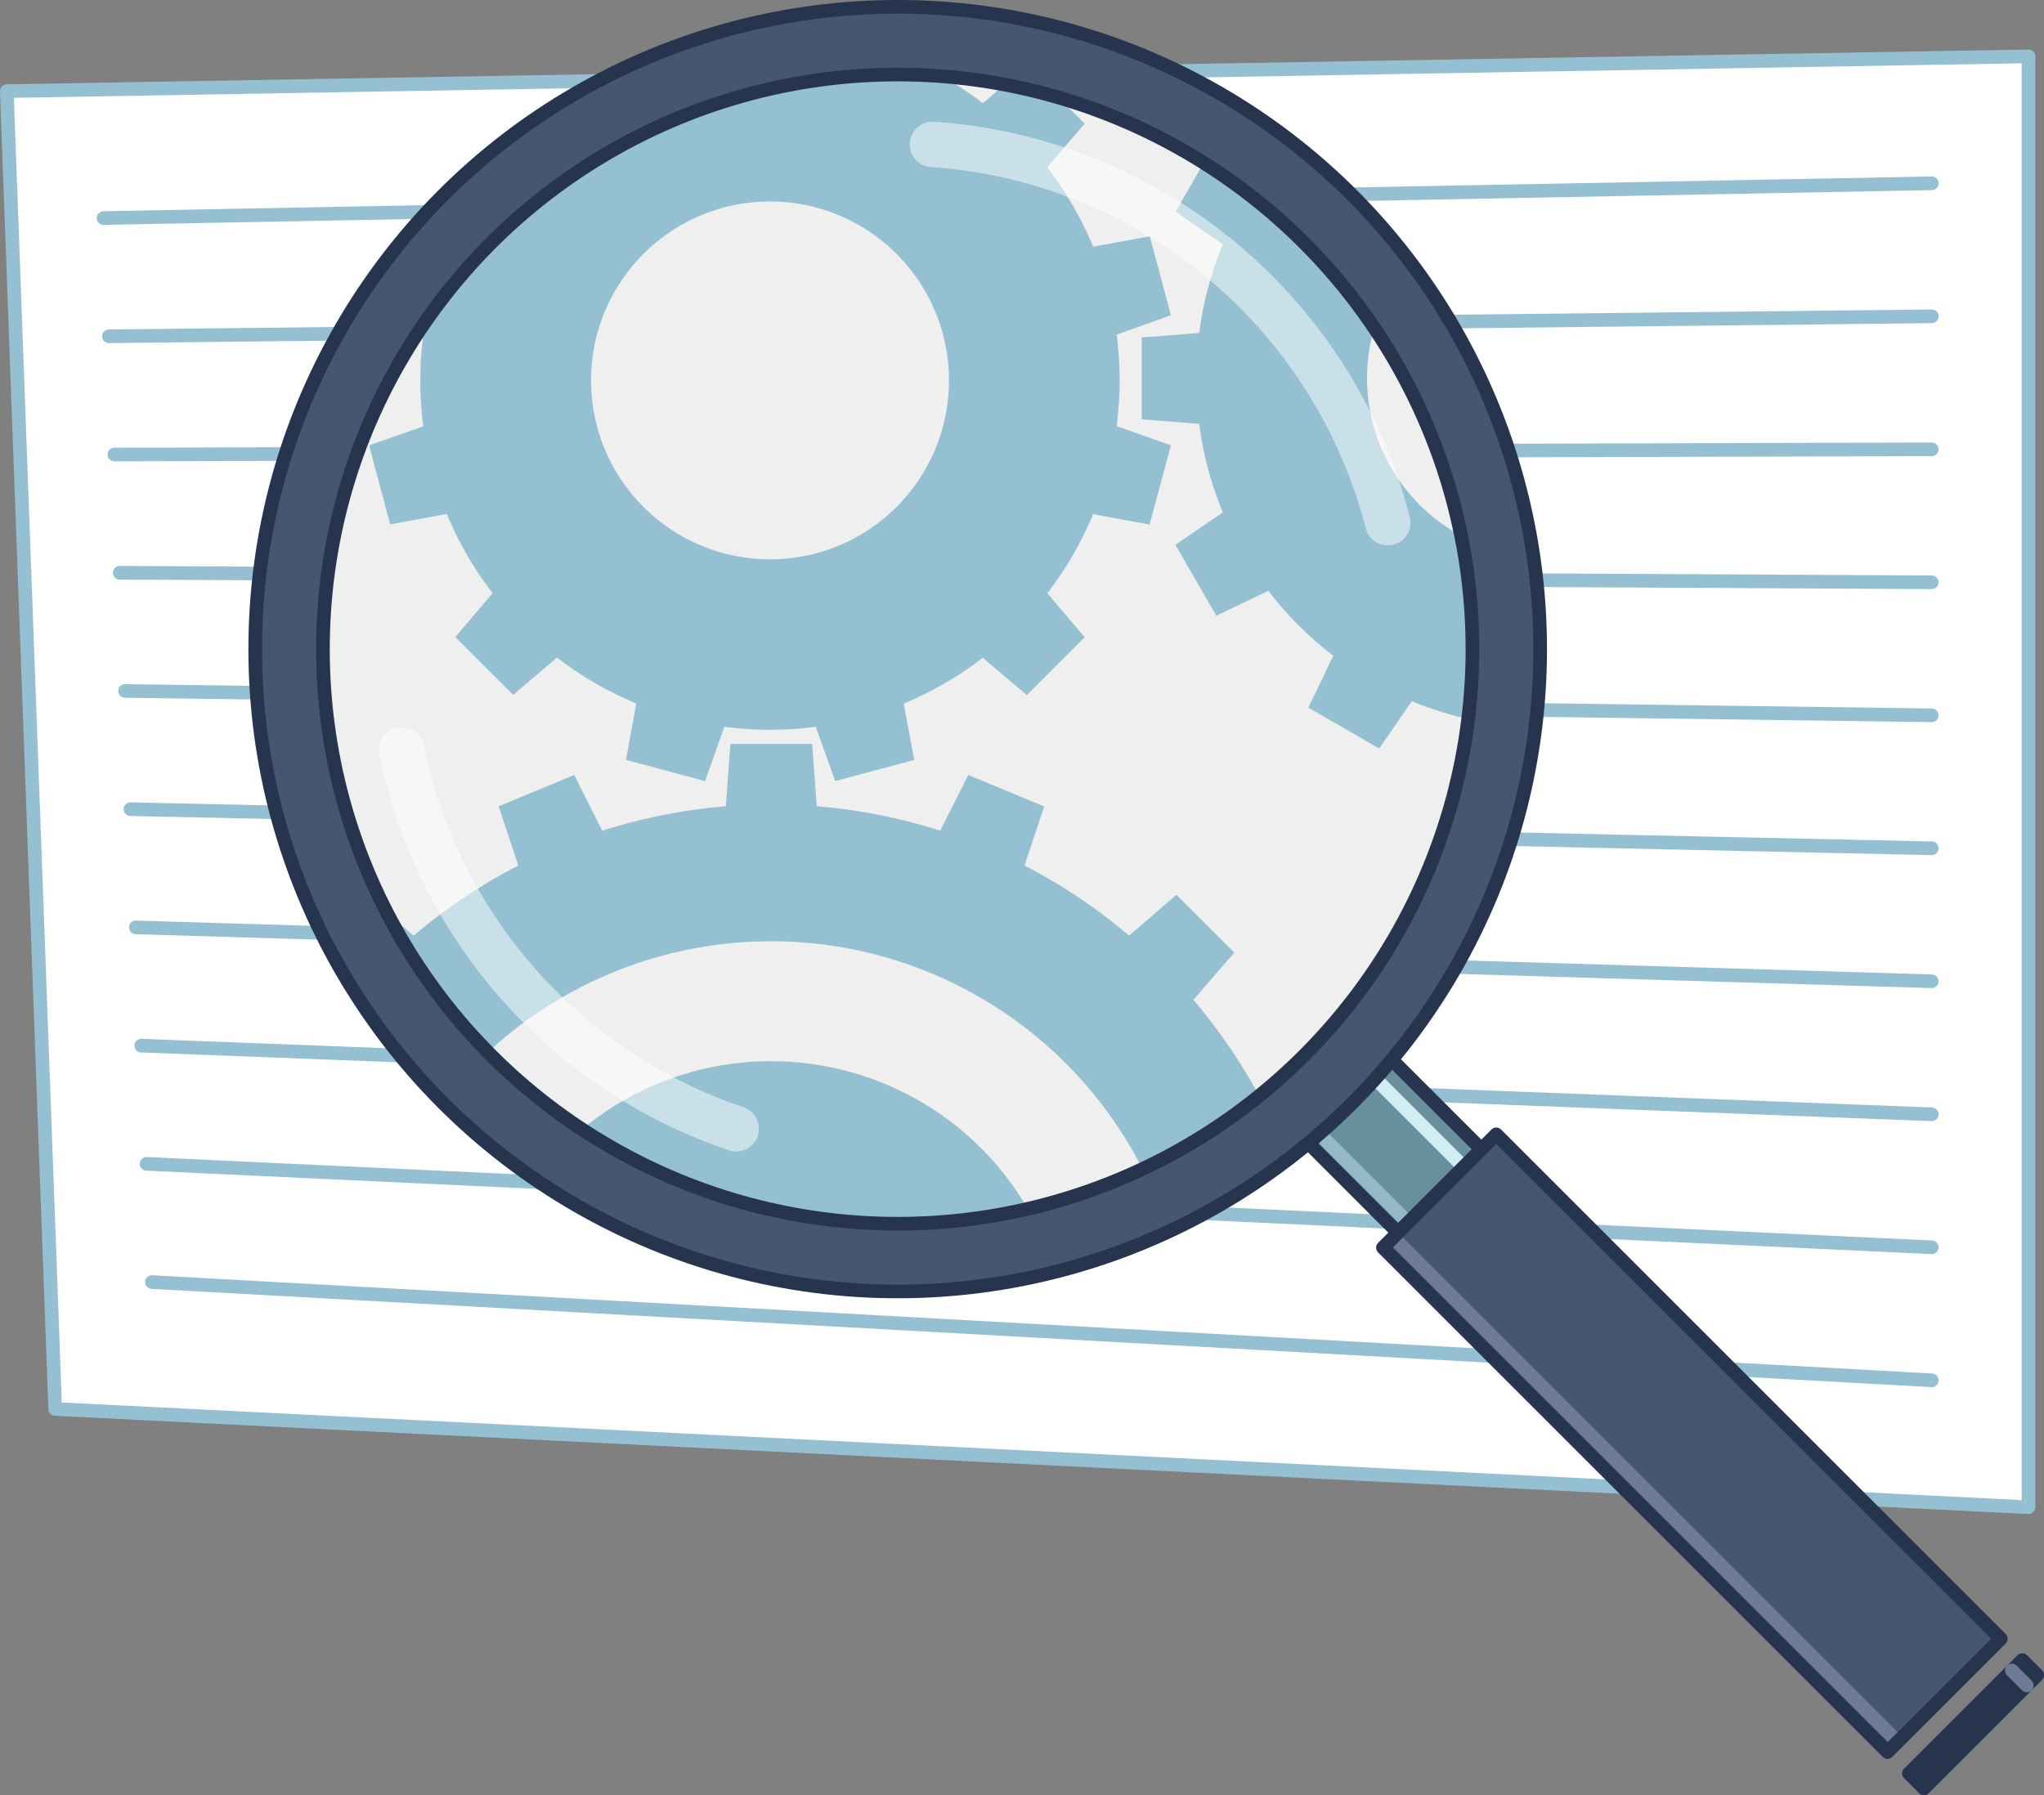 <svg id="Lines" xmlns="http://www.w3.org/2000/svg" viewBox="0 0 449.63 394.99"><rect x="0" y="0" width="449.63" height="394.99" fill="#808080" stroke="none"/><defs><style>.cls-14,.cls-2,.cls-7{fill:none}.cls-2{stroke:#95c0d1}.cls-14,.cls-2,.cls-7{stroke-linecap:round}.cls-14,.cls-2,.cls-7{stroke-linejoin:round}.cls-2,.cls-7{stroke-width:3px}.cls-7{stroke:#26344e}.cls-12{fill:#95c0d1}.cls-14{stroke:#fff;stroke-width:10px;opacity:0.5}</style></defs><path fill="#fff" d="M446.22 331.64L12.14 310.02 1.5 20.05l444.72-7.65v319.24z"/><path class="cls-2" d="M446.22 331.64L12.14 310.02 1.5 20.05l444.72-7.65v319.24zM22.78 47.98l402.16-7.65M23.96 73.99l400.98-4.39M25.15 100.01l399.79-1.15M26.33 126.02l398.61 2.1M27.51 152.03l397.43 5.36M28.69 178.04l396.25 8.61M29.88 204.05l395.06 11.86M31.06 230.07l393.88 15.11M32.24 256.08l392.7 18.36M33.42 282.09l391.52 21.62"/><path stroke="#26344e" fill="#678f9e" stroke-width="3" stroke-linejoin="round" stroke-linecap="round" d="M282.119 245.819l18.342-18.342 133.092 133.091-18.342 18.343z"/><path stroke="#d2ecf3" stroke-width="3" stroke-linejoin="round" stroke-linecap="round" fill="none" d="M301.43 236.23l20.69 20.69"/><path stroke="#95b8c5" stroke-width="3" stroke-linejoin="round" stroke-linecap="round" fill="none" d="M289.2 248.46l20.7 20.69"/><circle cx="197.47" cy="142.83" r="141.33" fill="#465671"/><circle class="cls-7" cx="197.47" cy="142.83" r="141.33"/><path fill="#465671" stroke="#26344e" stroke-width="3" stroke-linejoin="round" stroke-linecap="round" d="M304.216 274.516l24.925-24.925L440.13 360.578l-24.926 24.926z"/><path fill="#26344e" stroke="#26344e" stroke-width="3" stroke-linejoin="round" stroke-linecap="round" d="M419.92 390.202l24.926-24.925 3.296 3.295-24.926 24.926z"/><path stroke="#6e7b95" stroke-width="3" stroke-linejoin="round" stroke-linecap="round" fill="none" d="M442.56 367.56l3.29 3.29"/><circle cx="197.47" cy="142.83" r="126.43" fill="#efefef"/><path class="cls-12" d="M169.38 123.07a39.37 39.37 0 1127.84-11.53 39.26 39.26 0 01-27.84 11.53M197.47 16.4A126.65 126.65 0 0091.92 73.19l1.2.43a77.53 77.53 0 000 20.19L81.18 98l4.66 17.38 12.44-2.3a76.14 76.14 0 0010.1 17.45l-.31.32-7.92 9.33 12.73 12.72 9.48-8.07.16-.16A76.61 76.61 0 00140 154.8l-.11.4-2.19 12 17.39 4.66 4.18-11.73.06-.22a77.23 77.23 0 0020.15 0l.12.43 4.12 11.52 17.39-4.66-2.28-12.2-.05-.19a76.4 76.4 0 0017.45-10.11l.31.32 9.33 7.91 12.73-12.73-8.07-9.49-.16-.16a76.14 76.14 0 0010.1-17.45l.41.11 12 2.19 4.7-17.4-11.74-4.18-.21-.06a77.3 77.3 0 000-20.16l.43-.11 11.52-4.13L252.92 52l-12.25 2.24-.2.06a76.41 76.41 0 00-10.12-17.48l8.25-9.62-5.78-5.78Q227 19.72 221 18.61l-4.8 4.09a78.34 78.34 0 00-8.89-5.91q-4.93-.39-9.87-.39"/><path class="cls-12" d="M264.82 35.8l-6.22 10.77 10.4 7.18a75.89 75.89 0 00-5.2 19.51l-12.64 1v18l12.64 1a76.39 76.39 0 005.2 19.49l-10.44 7.13 9 15.59L279 130a77.6 77.6 0 0014.29 14.28l-5.48 11.42 15.58 9 7.18-10.43a74.94 74.94 0 0012.43 3.95 127.19 127.19 0 00-1.53-40.31 39.43 39.43 0 01-19.17-45.79 127.46 127.46 0 00-37.48-36.32M178.67 163.69h-18l-1 13.63v.09a121.62 121.62 0 00-27.19 5.38l-6.16-12.27-16.63 6.89 4.3 13v.05a121 121 0 00-23 15.42L85 200.73a126.32 126.32 0 0022.33 30.79 91.67 91.67 0 01144 25.7A125.67 125.67 0 00277 241.16 121.38 121.38 0 00262.51 220l9-10.4-12.73-12.72-10.35 8.93-.06.06a120.6 120.6 0 00-23-15.43l4.33-13-16.7-6.92-6.15 12.21v.05a122.64 122.64 0 00-27.19-5.38l-1-13.71"/><path class="cls-12" d="M169.67 233.49a65 65 0 00-41.64 15A126.68 126.68 0 00226.1 266a65.32 65.32 0 00-56.43-32.5"/><path stroke="#6e7b95" stroke-width="3" stroke-linejoin="round" fill="none" d="M307.55 273.38l108.79 108.79"/><circle class="cls-7" cx="197.47" cy="142.83" r="126.43"/><path class="cls-14" d="M205.12 31.77A111.35 111.35 0 01305.28 115M161.94 248.36A111.48 111.48 0 0188.35 165"/></svg>